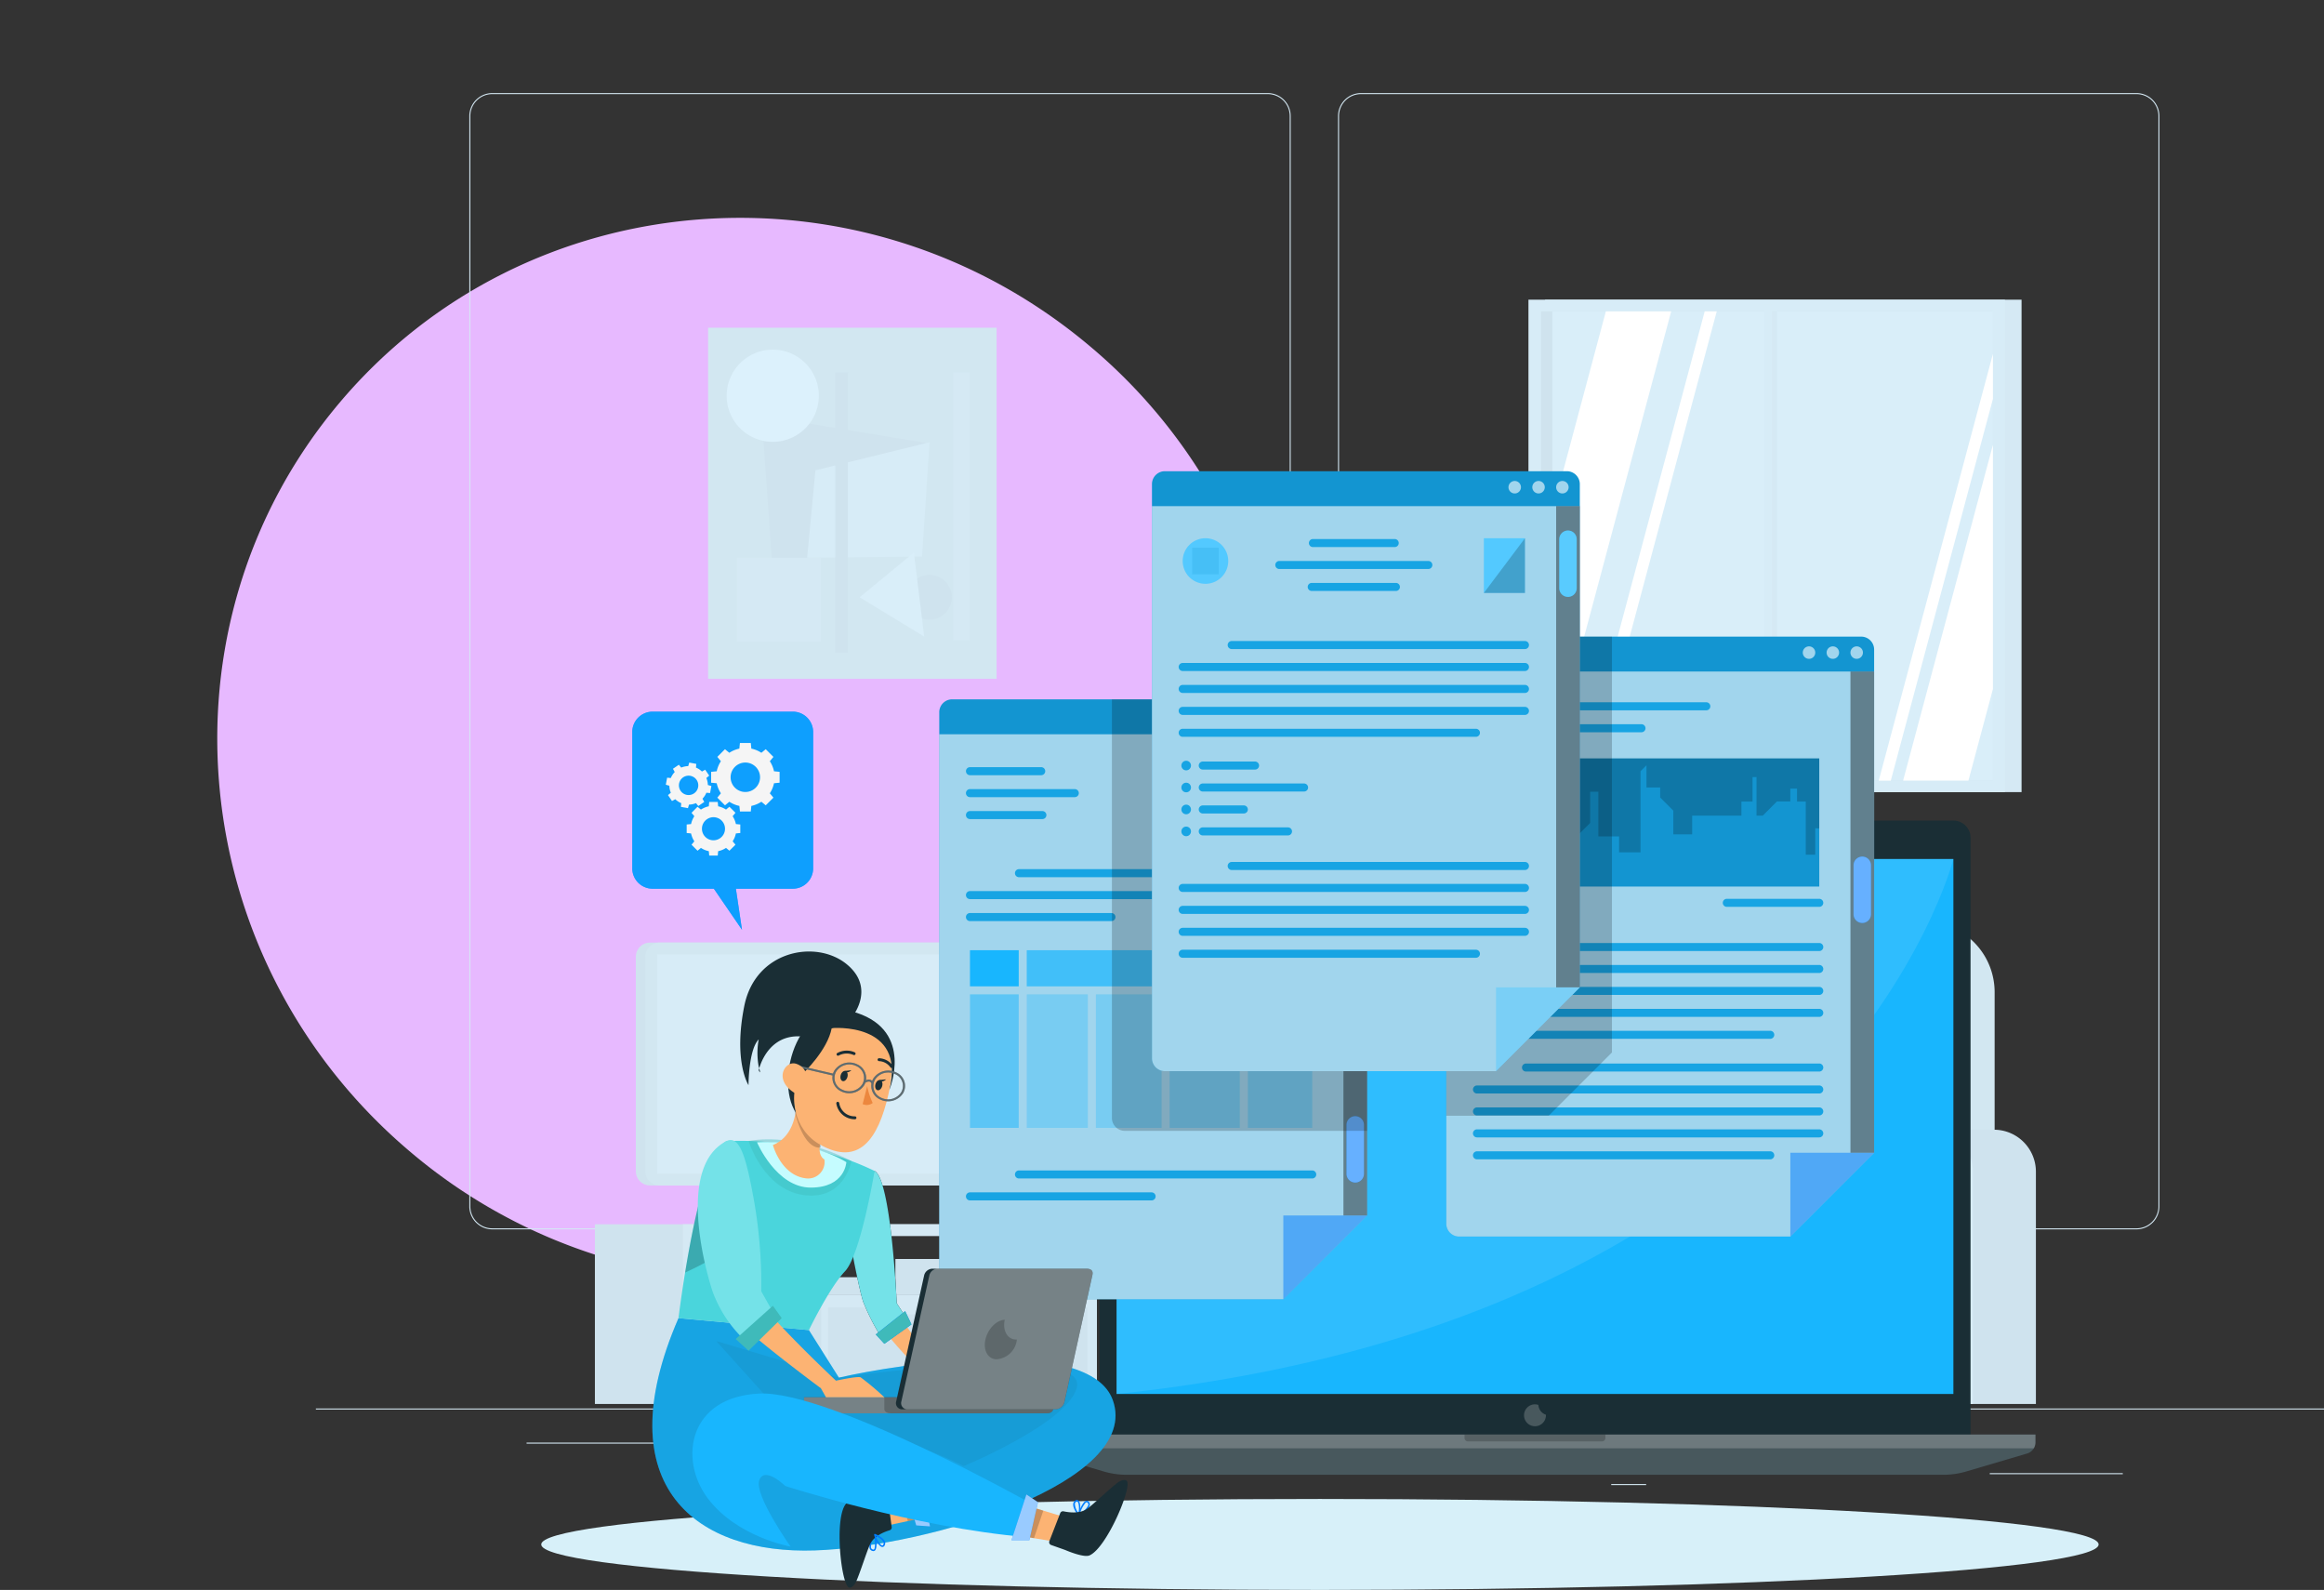 <svg xmlns="http://www.w3.org/2000/svg" xmlns:xlink="http://www.w3.org/1999/xlink" width="421.201" height="288.09" viewBox="0 0 421.201 288.09"><rect x="0" y="0" width="421.201" height="288.09" fill="#333333" stroke="none"/><defs><clipPath id="a"><rect width="363.95" height="271.222" fill="none"/></clipPath><clipPath id="c"><rect width="26.165" height="20.283" fill="none"/></clipPath><clipPath id="d"><rect width="3.024" height="3.024" fill="none"/></clipPath><clipPath id="e"><rect width="2.278" height="2.278" fill="none"/></clipPath><clipPath id="f"><rect width="3.969" height="3.969" fill="none"/></clipPath><clipPath id="g"><rect width="181.414" height="7.294" fill="none"/></clipPath><clipPath id="h"><rect width="181.414" height="2.497" fill="none"/></clipPath><clipPath id="i"><rect width="25.527" height="1.245" fill="none"/></clipPath><clipPath id="j"><rect width="151.665" height="96.935" fill="none"/></clipPath><clipPath id="k"><rect width="77.543" height="102.379" fill="none"/></clipPath><clipPath id="l"><rect width="2.262" height="2.262" fill="none"/></clipPath><clipPath id="o"><rect width="15.184" height="15.184" fill="none"/></clipPath><clipPath id="p"><rect width="4.29" height="87.195" fill="none"/></clipPath><clipPath id="q"><rect width="62.222" height="19.491" fill="none"/></clipPath><clipPath id="r"><rect width="30.026" height="86.809" fill="none"/></clipPath><clipPath id="s"><rect width="3.158" height="12.066" fill="none"/></clipPath><clipPath id="z"><rect width="24.439" height="6.547" fill="none"/></clipPath><clipPath id="aa"><rect width="11.074" height="24.187" fill="none"/></clipPath><clipPath id="ab"><rect width="12.719" height="24.187" fill="none"/></clipPath><clipPath id="ac"><rect width="25.847" height="6.547" fill="none"/></clipPath><clipPath id="ad"><rect width="11.672" height="24.187" fill="none"/></clipPath><clipPath id="ae"><rect width="8.837" height="24.187" fill="none"/></clipPath><clipPath id="af"><rect width="11.909" height="24.187" fill="none"/></clipPath><clipPath id="ag"><rect width="3.158" height="12.065" fill="none"/></clipPath><clipPath id="ah"><rect width="46.251" height="78.191" fill="none"/></clipPath><clipPath id="an"><rect width="7.446" height="9.915" fill="none"/></clipPath><clipPath id="ao"><rect width="4.823" height="4.824" fill="none"/></clipPath><clipPath id="ar"><rect width="32.789" height="39.522" fill="none"/></clipPath><clipPath id="as"><rect width="6.475" height="5.903" fill="none"/></clipPath><clipPath id="at"><rect width="83.949" height="42.121" fill="none"/></clipPath><clipPath id="au"><rect width="10.809" height="8.286" fill="none"/></clipPath><clipPath id="av"><rect width="4.508" height="8.597" fill="none"/></clipPath><clipPath id="aw"><rect width="65.425" height="22.649" fill="none"/></clipPath><clipPath id="ax"><rect width="45.13" height="2.912" fill="none"/></clipPath><clipPath id="ay"><rect width="30.572" height="2.912" fill="none"/></clipPath><clipPath id="az"><rect width="34.699" height="25.476" fill="none"/></clipPath><clipPath id="ba"><rect width="5.812" height="7.155" fill="none"/></clipPath><clipPath id="bb"><rect width="10.793" height="7.934" fill="none"/></clipPath><clipPath id="bc"><rect width="4.798" height="8.288" fill="none"/></clipPath><clipPath id="bd"><rect width="11.967" height="21.874" fill="none"/></clipPath><clipPath id="be"><rect width="18.65" height="10.203" fill="none"/></clipPath><clipPath id="bf"><rect width="6.674" height="9.332" fill="none"/></clipPath><clipPath id="bg"><rect width="19.495" height="7.014" fill="none"/></clipPath><clipPath id="bh"><rect width="8.306" height="8.12" fill="none"/></clipPath></defs><g transform="translate(7109.5 -13359.132)"><path d="M1468.581,4062.882c0-52.743,43.611-95.5,97.408-95.5a98.272,98.272,0,0,1,57.255,18.231V4140.15a98.272,98.272,0,0,1-57.255,18.231C1512.192,4158.381,1468.581,4115.626,1468.581,4062.882Z" transform="translate(-5561.542 9375.954) rotate(40)" fill="#e7b9ff"/><g transform="translate(-7052.249 13376)"><g clip-path="url(#a)"><rect width="363.95" height="0.182" transform="translate(0 238.348)" fill="#d5e9f4"/><rect width="24.109" height="0.182" transform="translate(303.373 250.064)" fill="#d5e9f4"/><rect width="6.328" height="0.182" transform="translate(234.767 252.039)" fill="#d5e9f4"/><rect width="13.97" height="0.182" transform="translate(288.675 243.305)" fill="#d5e9f4"/><rect width="31.44" height="0.182" transform="translate(38.185 244.528)" fill="#d5e9f4"/><rect width="4.61" height="0.182" transform="translate(76.106 244.528)" fill="#d5e9f4"/><rect width="68.187" height="0.181" transform="translate(95.698 247.602)" fill="#d5e9f4"/><g clip-path="url(#a)"><path d="M182.919,205.884H42.362a4.159,4.159,0,0,1-4.155-4.155V4.155A4.16,4.16,0,0,1,42.362,0H182.919a4.16,4.16,0,0,1,4.154,4.155V201.729a4.159,4.159,0,0,1-4.154,4.155M42.362.182a3.977,3.977,0,0,0-3.973,3.973V201.729a3.977,3.977,0,0,0,3.973,3.973H182.919a3.977,3.977,0,0,0,3.972-3.973V4.155A3.977,3.977,0,0,0,182.919.182Z" transform="translate(-10.396)" fill="#d5e9f4"/><path d="M399.216,205.884H258.659a4.159,4.159,0,0,1-4.154-4.155V4.155A4.159,4.159,0,0,1,258.659,0H399.216a4.16,4.16,0,0,1,4.155,4.155V201.729a4.159,4.159,0,0,1-4.155,4.155M258.659.182a3.977,3.977,0,0,0-3.972,3.973V201.729a3.977,3.977,0,0,0,3.972,3.973H399.216a3.977,3.977,0,0,0,3.973-3.973V4.155A3.977,3.977,0,0,0,399.216.182Z" transform="translate(-69.251)" fill="#d5e9f4"/><path d="M117.3,263.434V273.77l-4.366,3.174h20.383l-6.512-2.413V264.156Z" transform="translate(-30.73 -71.681)" fill="#cfe3ee"/><path d="M69.473,314.145h90.985V281.586H69.473Zm89.345-19.808H87.6V283.7h71.215Z" transform="translate(-18.904 -76.62)" fill="#cfe3ee"/><path d="M91.371,314.145h75.045V281.586H91.371Zm73.406-19.808H93.561V283.7h71.215Z" transform="translate(-24.862 -76.62)" fill="#d5e9f4"/><rect width="14.678" height="10.64" transform="translate(125.238 207.077)" fill="#cfe3ee"/><rect width="18.159" height="5.319" transform="translate(68.7 212.397)" fill="#cfe3ee"/><rect width="13.671" height="3.16" transform="translate(88.198 214.557)" fill="#cfe3ee"/><rect width="13.024" height="6.464" transform="translate(105.029 211.254)" fill="#cfe3ee"/><path d="M107.288,302.287l-.39,1.272h-5.227l-.39-1.272h-6.9v14.126h22.9V302.287Z" transform="translate(-25.681 -82.252)" fill="#cfe3ee"/><path d="M143.524,302.287l-.39,1.272h-5.227l-.39-1.272h-10v14.126h22.9V302.287Z" transform="translate(-34.698 -82.252)" fill="#cfe3ee"/><path d="M173.568,302.287l-.39,1.272h-5.227l-.39-1.272h-6.9v14.126h22.9V302.287Z" transform="translate(-43.716 -82.252)" fill="#cfe3ee"/><path d="M149.925,255.469H82.237a2.57,2.57,0,0,1-2.569-2.569V214.034a2.57,2.57,0,0,1,2.569-2.57h67.687a2.57,2.57,0,0,1,2.57,2.57V252.9a2.57,2.57,0,0,1-2.57,2.569" transform="translate(-21.678 -57.539)" fill="#cfe3ee"/><path d="M152.277,255.469H84.589A2.57,2.57,0,0,1,82.02,252.9V214.034a2.57,2.57,0,0,1,2.569-2.57h67.687a2.57,2.57,0,0,1,2.57,2.57V252.9a2.57,2.57,0,0,1-2.57,2.569" transform="translate(-22.318 -57.539)" fill="#d2e7f1"/><rect width="68.548" height="39.726" transform="translate(61.842 156.064)" fill="#d7ecf7"/><path d="M306.087,206.225H371.26a12.8,12.8,0,0,1,12.8,12.8v50.892H293.287V219.025a12.8,12.8,0,0,1,12.8-12.8" transform="translate(-79.804 -56.114)" fill="#d2e7f1"/><path d="M263.972,258.046h11.663a7.606,7.606,0,0,1,7.606,7.607V307.74H256.366V265.653a7.606,7.606,0,0,1,7.606-7.607" transform="translate(-69.757 -70.214)" fill="#cfe3ee"/><path d="M263.972,258.046h.247a7.606,7.606,0,0,1,7.606,7.607V307.74H256.366V265.653a7.606,7.606,0,0,1,7.606-7.607" transform="translate(-69.757 -70.214)" fill="#d5e9f4"/><rect width="89.442" height="19.334" transform="translate(205.322 218.191)" fill="#d2e7f1"/><path d="M279.01,275.465h86.258A7.733,7.733,0,0,1,373,283.2v4.817a7.732,7.732,0,0,1-7.732,7.732H279.01a7.733,7.733,0,0,1-7.733-7.732V283.2a7.733,7.733,0,0,1,7.733-7.733" transform="translate(-73.815 -74.954)" fill="#d9eef9"/><g transform="translate(272.88 200.511)" style="isolation:isolate"><g clip-path="url(#c)"><path d="M382.62,275.465h10.7a7.733,7.733,0,0,1,7.733,7.733v4.817a7.733,7.733,0,0,1-7.733,7.732h-10.7a7.733,7.733,0,0,1-7.733-7.732V283.2a7.733,7.733,0,0,1,7.733-7.733" transform="translate(-374.887 -275.465)" fill="#cfe3ee"/></g></g><path d="M398.951,258.046h11.663a7.606,7.606,0,0,1,7.606,7.607V307.74H391.344V265.653a7.606,7.606,0,0,1,7.607-7.607" transform="translate(-106.485 -70.214)" fill="#cfe3ee"/><path d="M398.951,258.046h.246a7.606,7.606,0,0,1,7.607,7.607V307.74H391.344V265.653a7.606,7.606,0,0,1,7.607-7.607" transform="translate(-106.485 -70.214)" fill="#d7ecf7"/><rect width="86.354" height="89.227" transform="translate(222.782 37.433)" fill="#d5e9f4"/><rect width="86.354" height="89.227" transform="translate(219.766 37.433)" fill="#d7ecf7"/><rect width="81.887" height="85.039" transform="translate(222.054 39.548)" fill="#cfe3ee"/><rect width="79.843" height="85.038" transform="translate(224.101 39.547)" fill="#d9eef9"/><rect width="1.621" height="85.039" transform="translate(263.196 39.548)" fill="#d5e9f4"/><path d="M339.478,54.33l-22.757,85.038h-2.184L337.295,54.33Z" transform="translate(-85.586 -14.783)" fill="#fff"/><rect width="1.39" height="87.98" transform="translate(262.501 38.236)" fill="#d7ecf7"/><path d="M329.406,54.33l-21.532,80.476V90.572l9.695-36.241Z" transform="translate(-83.773 -14.783)" fill="#fff"/><path d="M409.827,64.931v8.163l-18.51,69.158h-2.184Z" transform="translate(-105.883 -17.668)" fill="#fff"/><path d="M411.478,87.575v44.235l-4.44,16.6H395.2Z" transform="translate(-107.534 -23.829)" fill="#fff"/><rect width="52.284" height="63.619" transform="translate(71.088 42.517)" fill="#d2e7f1"/><path d="M113.255,112.235l27.476-27-29.725-4.905Z" transform="translate(-30.205 -21.857)" fill="#cfe3ee"/><path d="M143.145,107.627l1.36-20.708L123.819,92l-1.5,15.844Z" transform="translate(-33.282 -23.651)" fill="#d7ecf7"/><path d="M102.28,72.216a8.352,8.352,0,1,1,8.351,8.351,8.351,8.351,0,0,1-8.351-8.351" transform="translate(-27.83 -17.378)" fill="#dcf1fc"/><path d="M147.22,124a4.05,4.05,0,1,1,4.05,4.05,4.05,4.05,0,0,1-4.05-4.05" transform="translate(-40.059 -32.638)" fill="#cfe3ee"/><path d="M147.091,129.6l-11.7-7.118,9.832-8.1Z" transform="translate(-36.841 -31.124)" fill="#d9eef9"/><rect width="2.299" height="50.8" transform="translate(94.137 50.61)" fill="#cfe3ee"/><rect width="2.974" height="48.553" transform="translate(115.489 50.609)" fill="#d5e9f4"/><rect width="15.197" height="15.197" transform="translate(76.336 84.195)" fill="#d5e9f4"/><path d="M338.374,358.205c0,4.552-63.187,8.242-141.132,8.242s-141.132-3.69-141.132-8.242,63.187-8.242,141.132-8.242,141.132,3.69,141.132,8.242" transform="translate(-15.268 -95.225)" fill="#d7f0f9"/><path d="M352.974,293.877H195.091V184.2a3.106,3.106,0,0,1,3.107-3.107H349.867a3.106,3.106,0,0,1,3.107,3.107Z" transform="translate(-53.084 -49.275)" fill="#1a2e35"/><rect width="151.665" height="96.936" transform="translate(145.115 138.778)" fill="#18b6fe"/><g transform="translate(218.055 134.057)" opacity="0.2" style="isolation:isolate"><g clip-path="url(#d)"><path d="M302.591,185.682a1.512,1.512,0,1,1-1.512-1.512,1.512,1.512,0,0,1,1.512,1.512" transform="translate(-299.567 -184.17)" fill="#fff"/></g></g><g transform="translate(221.564 134.431)" opacity="0.2" style="isolation:isolate"><g clip-path="url(#e)"><path d="M306.666,185.821a1.139,1.139,0,1,1-1.139-1.138,1.139,1.139,0,0,1,1.139,1.138" transform="translate(-304.388 -184.683)" fill="#fff"/></g></g><g transform="translate(218.963 237.591)" opacity="0.2" style="isolation:isolate"><g clip-path="url(#f)"><path d="M303.419,326.515a1.963,1.963,0,0,0-.619-.108,1.985,1.985,0,1,0,1.985,1.985c0-.037-.009-.072-.011-.108a1.973,1.973,0,0,1-1.355-1.768" transform="translate(-300.815 -326.407)" fill="#fff"/></g></g><path d="M360.341,333.925v1.427a2.112,2.112,0,0,1-1.5,2.009l-11,3.246a14.673,14.673,0,0,1-4.207.611h-148a14.66,14.66,0,0,1-4.2-.611l-11-3.246a2.108,2.108,0,0,1-1.507-2.009v-1.427Z" transform="translate(-48.686 -90.861)" fill="#1a2e35"/><g transform="translate(130.241 243.064)" opacity="0.2" style="isolation:isolate"><g clip-path="url(#g)"><path d="M360.341,333.925v1.427a2.112,2.112,0,0,1-1.5,2.009l-11,3.246a14.673,14.673,0,0,1-4.207.611h-148a14.66,14.66,0,0,1-4.2-.611l-11-3.246a2.108,2.108,0,0,1-1.507-2.009v-1.427Z" transform="translate(-178.927 -333.925)" fill="#fff"/></g></g><g transform="translate(130.241 243.064)" opacity="0.2" style="isolation:isolate"><g clip-path="url(#h)"><path d="M360.34,333.925v1.427a2.075,2.075,0,0,1-.3,1.07H179.224a2.075,2.075,0,0,1-.3-1.07v-1.427Z" transform="translate(-178.927 -333.925)" fill="#fff"/></g></g><g transform="translate(208.184 243.064)" opacity="0.2" style="isolation:isolate"><g clip-path="url(#i)"><path d="M311.534,333.925v.626a.618.618,0,0,1-.619.619H286.632a.62.62,0,0,1-.625-.619v-.626Z" transform="translate(-286.007 -333.925)"/></g></g><g transform="translate(145.115 138.779)" opacity="0.1" style="isolation:isolate"><g clip-path="url(#j)"><path d="M351.027,190.657s-20.972,83.253-151.665,96.936V190.657Z" transform="translate(-199.362 -190.657)" fill="#fff"/></g></g><path d="M359,137.644v91.177L343.813,244H283.791a2.341,2.341,0,0,1-2.337-2.344V137.644a2.341,2.341,0,0,1,2.337-2.344h72.863A2.347,2.347,0,0,1,359,137.644" transform="translate(-76.584 -36.815)" fill="#1395d1"/><g transform="translate(204.87 104.808)" opacity="0.6" style="isolation:isolate"><g clip-path="url(#k)"><path d="M359,143.987v87.2l-15.184,15.184H283.791a2.341,2.341,0,0,1-2.337-2.344V143.987Z" transform="translate(-281.454 -143.987)" fill="#fff"/></g></g><g transform="translate(278.124 100.25)" opacity="0.6" style="isolation:isolate"><g clip-path="url(#l)"><path d="M384.353,138.856a1.131,1.131,0,1,1-1.131-1.131,1.131,1.131,0,0,1,1.131,1.131" transform="translate(-382.091 -137.725)" fill="#fff"/></g></g><g transform="translate(273.804 100.25)" opacity="0.6" style="isolation:isolate"><g clip-path="url(#l)"><path d="M378.418,138.856a1.131,1.131,0,1,1-1.131-1.131,1.131,1.131,0,0,1,1.131,1.131" transform="translate(-376.157 -137.725)" fill="#fff"/></g></g><g transform="translate(269.485 100.25)" opacity="0.6" style="isolation:isolate"><g clip-path="url(#l)"><path d="M372.485,138.856a1.131,1.131,0,1,1-1.131-1.131,1.131,1.131,0,0,1,1.131,1.131" transform="translate(-370.223 -137.725)" fill="#fff"/></g></g><path d="M330.394,153.1H288.83a.728.728,0,1,1,0-1.456h41.565a.728.728,0,0,1,0,1.456" transform="translate(-78.393 -41.262)" fill="#17a4e3"/><path d="M318.645,158.561H288.83a.728.728,0,1,1,0-1.456h29.815a.728.728,0,0,1,0,1.456" transform="translate(-78.393 -42.748)" fill="#17a4e3"/><path d="M354.185,243.024h-53.15a.728.728,0,0,1,0-1.456h53.15a.728.728,0,1,1,0,1.456" transform="translate(-81.714 -65.731)" fill="#17a4e3"/><path d="M341.981,264.876H288.83a.728.728,0,1,1,0-1.456h53.151a.728.728,0,0,1,0,1.456" transform="translate(-78.393 -71.677)" fill="#17a4e3"/><path d="M350.864,248.487H288.83a.728.728,0,0,1,0-1.456h62.034a.728.728,0,1,1,0,1.456" transform="translate(-78.393 -67.217)" fill="#17a4e3"/><path d="M350.864,253.95H288.83a.728.728,0,0,1,0-1.456h62.034a.728.728,0,1,1,0,1.456" transform="translate(-78.393 -68.704)" fill="#17a4e3"/><path d="M350.864,259.413H288.83a.728.728,0,1,1,0-1.456h62.034a.728.728,0,1,1,0,1.456" transform="translate(-78.393 -70.19)" fill="#17a4e3"/><g transform="translate(267.229 192.003)" opacity="0.5"><g clip-path="url(#o)"><path d="M382.308,263.777l-15.184,15.184V263.777Z" transform="translate(-367.124 -263.777)" fill="#007cff"/></g></g><g transform="translate(278.124 104.808)" opacity="0.4" style="isolation:isolate"><g clip-path="url(#p)"><rect width="4.29" height="87.195" transform="translate(0 0)"/></g></g><path d="M384.447,202.068h0a1.58,1.58,0,0,1-1.58-1.58v-8.907a1.58,1.58,0,0,1,3.159,0v8.907a1.579,1.579,0,0,1-1.579,1.58" transform="translate(-104.178 -51.7)" fill="#007cff"/><path d="M354.185,213.024h-53.15a.728.728,0,0,1,0-1.456h53.15a.728.728,0,1,1,0,1.456" transform="translate(-81.714 -57.568)" fill="#17a4e3"/><path d="M341.981,234.876H288.83a.728.728,0,1,1,0-1.456h53.151a.728.728,0,0,1,0,1.456" transform="translate(-78.393 -63.514)" fill="#17a4e3"/><path d="M350.864,218.487H288.83a.728.728,0,1,1,0-1.456h62.034a.728.728,0,1,1,0,1.456" transform="translate(-78.393 -59.054)" fill="#17a4e3"/><path d="M350.864,223.95H288.83a.728.728,0,0,1,0-1.456h62.034a.728.728,0,1,1,0,1.456" transform="translate(-78.393 -60.541)" fill="#17a4e3"/><path d="M350.864,229.413H288.83a.728.728,0,1,1,0-1.456h62.034a.728.728,0,1,1,0,1.456" transform="translate(-78.393 -62.027)" fill="#17a4e3"/><rect width="62.223" height="23.216" transform="translate(210.249 120.555)" fill="#1395d1"/><g transform="translate(210.249 120.555)" opacity="0.2" style="isolation:isolate"><g clip-path="url(#q)"><path d="M288.844,185.111h1.692V180.89h1.949v-8.332h2.723v5.127h3.744v6.823h4.463v-4.754H307.1l2.443-2.442v-5.659h1.486v8.1h3.757v2.882h3.888V167.932l1.075-1.075v4.033h2.484V172.7l2.383,2.383v4.3h3.416v-3.4h8.926v-2.543h2.016v-4.434h.72v6.977h1.139l2.567-2.568h2.42v-2.321h1.217v2.347h1.584v9.627h1.717v-4.8l.725.044V165.62H288.844Z" transform="translate(-288.844 -165.62)"/></g></g><path d="M367.79,202.024H351.035a.728.728,0,0,1,0-1.456H367.79a.728.728,0,1,1,0,1.456" transform="translate(-95.319 -54.575)" fill="#17a4e3"/><g transform="translate(204.87 98.485)" opacity="0.2" style="isolation:isolate"><g clip-path="url(#r)"><path d="M311.48,135.3v75.352l-11.457,11.457H281.454V137.644a2.341,2.341,0,0,1,2.337-2.344Z" transform="translate(-281.454 -135.3)"/></g></g><g transform="translate(278.689 138.302)" opacity="0.4" style="isolation:isolate"><g clip-path="url(#s)"><path d="M384.447,202.068h0a1.58,1.58,0,0,1-1.58-1.58v-8.907a1.58,1.58,0,0,1,3.159,0v8.907a1.579,1.579,0,0,1-1.579,1.58" transform="translate(-382.868 -190.002)" fill="#fff"/></g></g><path d="M232.757,153.254V244.43l-15.184,15.184H157.551a2.341,2.341,0,0,1-2.337-2.344V153.254a2.341,2.341,0,0,1,2.337-2.344h72.863a2.347,2.347,0,0,1,2.344,2.344" transform="translate(-42.234 -41.063)" fill="#1395d1"/><g transform="translate(112.978 116.176)" opacity="0.6" style="isolation:isolate"><g clip-path="url(#k)"><path d="M232.754,159.6v87.2L217.57,261.984H157.548a2.341,2.341,0,0,1-2.337-2.344V159.6Z" transform="translate(-155.211 -159.604)" fill="#fff"/></g></g><g transform="translate(186.232 111.618)" opacity="0.6" style="isolation:isolate"><g clip-path="url(#l)"><path d="M258.111,154.473a1.131,1.131,0,1,1-1.131-1.131,1.131,1.131,0,0,1,1.131,1.131" transform="translate(-255.848 -153.343)" fill="#fff"/></g></g><g transform="translate(181.912 111.618)" opacity="0.6" style="isolation:isolate"><g clip-path="url(#l)"><path d="M252.176,154.473a1.131,1.131,0,1,1-1.131-1.131,1.131,1.131,0,0,1,1.131,1.131" transform="translate(-249.914 -153.343)" fill="#fff"/></g></g><g transform="translate(177.593 111.618)" opacity="0.6" style="isolation:isolate"><g clip-path="url(#l)"><path d="M246.242,154.473a1.131,1.131,0,1,1-1.131-1.131,1.131,1.131,0,0,1,1.131,1.131" transform="translate(-243.98 -153.343)" fill="#fff"/></g></g><path d="M175.5,169.252h-12.91a.728.728,0,0,1,0-1.456H175.5a.728.728,0,0,1,0,1.456" transform="translate(-44.042 -45.657)" fill="#17a4e3"/><path d="M181.587,174.715h-19a.728.728,0,1,1,0-1.456h19a.728.728,0,1,1,0,1.456" transform="translate(-44.042 -47.144)" fill="#17a4e3"/><path d="M175.713,180.178H162.588a.728.728,0,0,1,0-1.456h13.125a.728.728,0,0,1,0,1.456" transform="translate(-44.042 -48.63)" fill="#17a4e3"/><path d="M227.942,269.641H174.791a.728.728,0,0,1,0-1.456h53.151a.728.728,0,0,1,0,1.456" transform="translate(-47.363 -72.973)" fill="#17a4e3"/><path d="M195.505,275.1H162.587a.728.728,0,1,1,0-1.456h32.919a.728.728,0,1,1,0,1.456" transform="translate(-44.042 -74.46)" fill="#17a4e3"/><g transform="translate(175.337 203.371)" opacity="0.5"><g clip-path="url(#o)"><path d="M256.065,279.394l-15.184,15.184V279.394Z" transform="translate(-240.881 -279.394)" fill="#007cff"/></g></g><g transform="translate(186.232 116.176)" opacity="0.4" style="isolation:isolate"><g clip-path="url(#p)"><rect width="4.29" height="87.195" transform="translate(0)"/></g></g><path d="M258.2,266.685h0a1.579,1.579,0,0,1-1.58-1.58V256.2a1.58,1.58,0,0,1,3.159,0v8.907a1.579,1.579,0,0,1-1.58,1.58" transform="translate(-69.828 -69.282)" fill="#007cff"/><path d="M244.073,169.252h-10a.728.728,0,1,1,0-1.456h10a.728.728,0,0,1,0,1.456" transform="translate(-63.494 -45.657)" fill="#007cff"/><path d="M245.878,174.715h-5.17a.728.728,0,1,1,0-1.456h5.17a.728.728,0,1,1,0,1.456" transform="translate(-65.299 -47.144)" fill="#007cff"/><path d="M227.942,194.641H174.791a.728.728,0,0,1,0-1.456h53.151a.728.728,0,1,1,0,1.456" transform="translate(-47.363 -52.566)" fill="#17a4e3"/><path d="M224.621,200.1H162.587a.728.728,0,1,1,0-1.456h62.035a.728.728,0,0,1,0,1.456" transform="translate(-44.042 -54.052)" fill="#17a4e3"/><path d="M188.226,205.567h-25.64a.728.728,0,1,1,0-1.456h25.64a.728.728,0,1,1,0,1.456" transform="translate(-44.042 -55.539)" fill="#17a4e3"/><g transform="translate(128.837 155.305)" opacity="0.7"><g clip-path="url(#z)"><rect width="24.439" height="6.547" transform="translate(0)" fill="#18b6fe"/></g></g><g transform="translate(128.837 163.308)" opacity="0.3"><g clip-path="url(#aa)"><rect width="11.074" height="24.187" fill="#18b6fe"/></g></g><g transform="translate(154.732 163.308)" opacity="0.3"><g clip-path="url(#ab)"><rect width="12.72" height="24.187" fill="#18b6fe"/></g></g><g transform="translate(154.732 155.305)" opacity="0.7"><g clip-path="url(#ac)"><rect width="25.848" height="6.547" fill="#18b6fe"/></g></g><g transform="translate(168.908 163.308)" opacity="0.3"><g clip-path="url(#ad)"><rect width="11.672" height="24.187" fill="#18b6fe"/></g></g><g transform="translate(118.545 163.308)" opacity="0.5"><g clip-path="url(#ae)"><rect width="8.836" height="24.187" transform="translate(0.001)" fill="#18b6fe"/></g></g><rect width="8.836" height="6.547" transform="translate(118.546 155.305)" fill="#18b6fe"/><g transform="translate(141.368 163.308)" opacity="0.3"><g clip-path="url(#af)"><rect width="11.909" height="24.187" transform="translate(0)" fill="#18b6fe"/></g></g><g transform="translate(186.797 185.338)" opacity="0.4" style="isolation:isolate"><g clip-path="url(#ag)"><path d="M258.2,266.685h0a1.579,1.579,0,0,1-1.58-1.58V256.2a1.58,1.58,0,0,1,3.159,0v8.907a1.579,1.579,0,0,1-1.58,1.58" transform="translate(-256.625 -254.62)" fill="#fff"/></g></g><g transform="translate(144.273 109.847)" opacity="0.2" style="isolation:isolate"><g clip-path="url(#ah)"><path d="M244.455,153.254V229.1H200.541a2.341,2.341,0,0,1-2.337-2.344V150.91h43.907a2.347,2.347,0,0,1,2.344,2.344" transform="translate(-198.204 -150.91)"/></g></g><path d="M285.719,96.47v91.177l-15.184,15.184H210.513a2.341,2.341,0,0,1-2.337-2.344V96.47a2.341,2.341,0,0,1,2.337-2.344h72.863a2.347,2.347,0,0,1,2.344,2.344" transform="translate(-56.645 -25.612)" fill="#1395d1"/><g transform="translate(151.531 74.84)" opacity="0.6" style="isolation:isolate"><g clip-path="url(#k)"><path d="M285.719,102.816v87.2L270.535,205.2H210.513a2.341,2.341,0,0,1-2.337-2.344V102.816Z" transform="translate(-208.176 -102.816)" fill="#fff"/></g></g><g transform="translate(224.785 70.282)" opacity="0.6" style="isolation:isolate"><g clip-path="url(#l)"><path d="M311.074,97.685a1.131,1.131,0,1,1-1.131-1.131,1.131,1.131,0,0,1,1.131,1.131" transform="translate(-308.813 -96.554)" fill="#fff"/></g></g><g transform="translate(220.465 70.282)" opacity="0.6" style="isolation:isolate"><g clip-path="url(#l)"><path d="M305.14,97.685a1.131,1.131,0,1,1-1.131-1.131,1.131,1.131,0,0,1,1.131,1.131" transform="translate(-302.879 -96.554)" fill="#fff"/></g></g><g transform="translate(216.146 70.282)" opacity="0.6" style="isolation:isolate"><g clip-path="url(#l)"><path d="M299.207,97.685a1.131,1.131,0,1,1-1.131-1.131,1.131,1.131,0,0,1,1.131,1.131" transform="translate(-296.945 -96.554)" fill="#fff"/></g></g><path d="M262.806,112.464H247.979a.728.728,0,1,1,0-1.456h14.827a.728.728,0,0,1,0,1.456" transform="translate(-67.277 -30.205)" fill="#17a4e3"/><path d="M266.619,117.927H239.613a.728.728,0,1,1,0-1.456h27.007a.728.728,0,0,1,0,1.456" transform="translate(-65.001 -31.692)" fill="#17a4e3"/><path d="M262.941,123.39H247.683a.728.728,0,1,1,0-1.456h15.258a.728.728,0,0,1,0,1.456" transform="translate(-67.197 -33.178)" fill="#17a4e3"/><path d="M280.907,137.853H227.756a.728.728,0,0,1,0-1.456h53.151a.728.728,0,0,1,0,1.456" transform="translate(-61.774 -37.114)" fill="#17a4e3"/><path d="M268.7,159.7H215.552a.728.728,0,0,1,0-1.456H268.7a.728.728,0,0,1,0,1.456" transform="translate(-58.454 -43.06)" fill="#17a4e3"/><path d="M277.586,143.316H215.552a.728.728,0,0,1,0-1.456h62.035a.728.728,0,0,1,0,1.456" transform="translate(-58.454 -38.6)" fill="#17a4e3"/><path d="M277.586,148.779H215.552a.728.728,0,0,1,0-1.456h62.035a.728.728,0,0,1,0,1.456" transform="translate(-58.454 -40.087)" fill="#17a4e3"/><path d="M277.586,154.242H215.552a.728.728,0,0,1,0-1.456h62.035a.728.728,0,0,1,0,1.456" transform="translate(-58.454 -41.573)" fill="#17a4e3"/><path d="M280.907,192.852H227.756a.728.728,0,0,1,0-1.456h53.151a.728.728,0,1,1,0,1.456" transform="translate(-61.774 -52.079)" fill="#17a4e3"/><path d="M268.7,214.7H215.552a.728.728,0,0,1,0-1.456H268.7a.728.728,0,0,1,0,1.456" transform="translate(-58.454 -58.025)" fill="#17a4e3"/><path d="M277.586,198.316H215.552a.728.728,0,0,1,0-1.456h62.035a.728.728,0,0,1,0,1.456" transform="translate(-58.454 -53.566)" fill="#17a4e3"/><path d="M277.586,203.779H215.552a.728.728,0,0,1,0-1.456h62.035a.728.728,0,0,1,0,1.456" transform="translate(-58.454 -55.052)" fill="#17a4e3"/><path d="M277.586,209.242H215.552a.728.728,0,0,1,0-1.456h62.035a.728.728,0,0,1,0,1.456" transform="translate(-58.454 -56.539)" fill="#17a4e3"/><rect width="7.447" height="9.915" transform="translate(211.686 80.659)" fill="#53c9ff"/><path d="M224.08,114.938a4.128,4.128,0,1,1-4.128-4.128,4.128,4.128,0,0,1,4.128,4.128" transform="translate(-58.726 -30.151)" fill="#53c9ff"/><path d="M215.5,167.072a.87.87,0,1,0,.87-.87.87.87,0,0,0-.87.87" transform="translate(-58.637 -45.224)" fill="#17a4e3"/><path d="M215.5,172.535a.87.87,0,1,0,.87-.87.87.87,0,0,0-.87.87" transform="translate(-58.637 -46.71)" fill="#17a4e3"/><path d="M215.5,178a.87.87,0,1,0,.87-.87.87.87,0,0,0-.87.87" transform="translate(-58.637 -48.197)" fill="#17a4e3"/><path d="M215.5,183.461a.87.87,0,1,0,.87-.87.87.87,0,0,0-.87.87" transform="translate(-58.637 -49.683)" fill="#17a4e3"/><path d="M230.028,167.853h-9.477a.728.728,0,1,1,0-1.456h9.477a.728.728,0,1,1,0,1.456" transform="translate(-59.814 -45.277)" fill="#17a4e3"/><path d="M238.912,173.316H220.552a.728.728,0,1,1,0-1.456h18.361a.728.728,0,1,1,0,1.456" transform="translate(-59.814 -46.763)" fill="#17a4e3"/><path d="M227.994,178.779h-7.442a.728.728,0,1,1,0-1.456h7.442a.728.728,0,1,1,0,1.456" transform="translate(-59.814 -48.25)" fill="#17a4e3"/><path d="M236,184.242H220.552a.728.728,0,1,1,0-1.456H236a.728.728,0,1,1,0,1.456" transform="translate(-59.814 -49.736)" fill="#17a4e3"/><g transform="translate(213.89 162.035)" opacity="0.5"><g clip-path="url(#o)"><path d="M309.03,222.606,293.846,237.79V222.606Z" transform="translate(-293.846 -222.606)" fill="#53c9ff"/></g></g><g transform="translate(211.686 80.659)" opacity="0.2" style="isolation:isolate"><g clip-path="url(#an)"><path d="M298.264,110.81l-7.447,9.915h7.447Z" transform="translate(-290.818 -110.81)"/></g></g><g transform="translate(158.815 82.374)" opacity="0.2" style="isolation:isolate"><g clip-path="url(#ao)"><rect width="4.823" height="4.823" transform="translate(0 0.001)" fill="#1395d1"/></g></g><g transform="translate(224.785 74.84)" opacity="0.4" style="isolation:isolate"><g clip-path="url(#p)"><rect width="4.29" height="87.195"/></g></g><path d="M311.169,120.9h0a1.579,1.579,0,0,1-1.58-1.58v-8.907a1.58,1.58,0,0,1,3.159,0v8.907a1.58,1.58,0,0,1-1.58,1.58" transform="translate(-84.239 -29.613)" fill="#18b6fe"/><g transform="translate(225.35 79.218)" opacity="0.4" style="isolation:isolate"><g clip-path="url(#s)"><path d="M311.169,120.9h0a1.579,1.579,0,0,1-1.58-1.58v-8.907a1.58,1.58,0,0,1,3.159,0v8.907a1.58,1.58,0,0,1-1.58,1.58" transform="translate(-309.59 -108.831)" fill="#bceaff"/></g></g><path d="M82.453,153.98h25.415a3.687,3.687,0,0,1,3.687,3.687v24.706a3.687,3.687,0,0,1-3.687,3.687H97.551l1.109,7.443-5.1-7.443h-11.1a3.687,3.687,0,0,1-3.687-3.687V157.667a3.687,3.687,0,0,1,3.687-3.687" transform="translate(-21.432 -41.898)" fill="#007cff"/><g transform="translate(57.334 112.082)" opacity="0.6" style="isolation:isolate"><g clip-path="url(#ar)"><path d="M82.453,153.98h25.415a3.687,3.687,0,0,1,3.687,3.687v24.706a3.687,3.687,0,0,1-3.687,3.687H97.551l1.109,7.443-5.1-7.443h-11.1a3.687,3.687,0,0,1-3.687-3.687V157.667a3.687,3.687,0,0,1,3.687-3.687" transform="translate(-78.766 -153.98)" fill="#18b6fe"/></g></g><path d="M98.411,167.007v1.97l1.015.1a5.256,5.256,0,0,0,.756,1.82l-.651.788,1.393,1.393.788-.651a5.256,5.256,0,0,0,1.82.756l.1,1.015H105.6l.1-1.015a5.266,5.266,0,0,0,1.82-.756l.787.651,1.394-1.393-.652-.788a5.271,5.271,0,0,0,.757-1.82l1.015-.1v-1.97l-1.015-.1a5.275,5.275,0,0,0-.757-1.82l.652-.787-1.394-1.394-.787.652a5.267,5.267,0,0,0-1.82-.757l-.1-1.015h-1.971l-.1,1.015a5.257,5.257,0,0,0-1.82.757l-.788-.652L99.531,164.3l.651.787a5.259,5.259,0,0,0-.756,1.82Zm6.2-1.682a2.668,2.668,0,1,1-2.668,2.668,2.668,2.668,0,0,1,2.668-2.668" transform="translate(-26.778 -44.023)" fill="#f5f5f5"/><path d="M98.026,185.374a4.134,4.134,0,0,0,1.427-.593l.617.511,1.093-1.092-.511-.617a4.136,4.136,0,0,0,.593-1.426l.795-.075v-1.545l-.795-.074a4.133,4.133,0,0,0-.593-1.427l.511-.617-1.093-1.092-.617.51a4.133,4.133,0,0,0-1.427-.593l-.074-.795H96.407l-.075.795a4.136,4.136,0,0,0-1.426.593l-.617-.51L93.2,178.42l.511.617a4.119,4.119,0,0,0-.593,1.427l-.795.074v1.545l.795.075a4.122,4.122,0,0,0,.593,1.426l-.511.617,1.092,1.092.617-.511a4.137,4.137,0,0,0,1.426.593l.075.795h1.545Zm-2.937-4.065a2.091,2.091,0,1,1,2.091,2.091,2.091,2.091,0,0,1-2.091-2.091" transform="translate(-25.12 -48.012)" fill="#f5f5f5"/><path d="M92.595,174l.429.518,1.071-.731-.325-.589a3.483,3.483,0,0,0,.712-1.085l.667.063.241-1.275-.645-.186a3.456,3.456,0,0,0-.267-1.269l.518-.43-.731-1.071-.589.325a3.476,3.476,0,0,0-1.085-.712l.062-.668-1.275-.24-.186.644a3.464,3.464,0,0,0-1.27.268l-.429-.518-1.071.732.325.589a3.457,3.457,0,0,0-.711,1.085l-.668-.062-.24,1.275.644.186a3.46,3.46,0,0,0,.268,1.269l-.518.429.732,1.071.589-.325a3.458,3.458,0,0,0,1.085.712l-.062.668,1.275.241.186-.645A3.474,3.474,0,0,0,92.595,174m-3.061-3.545a1.756,1.756,0,1,1,1.4,2.051,1.756,1.756,0,0,1-1.4-2.051" transform="translate(-23.708 -45.344)" fill="#f5f5f5"/><path d="M139.58,278.164s1.794,16.122,2.375,18.043,8.788,12.182,8.788,12.182l-2.329,1.215s-8.761-8.982-10.124-11.645-3.466-16.565-3.466-16.565Z" transform="translate(-36.686 -75.689)" fill="#fcb373"/><path d="M137.2,268.312c3.024,1.6,4.012,23.964,4.012,23.964l1.525,2.357-4.642,3.306a42.151,42.151,0,0,1-2.9-5.759c-.922-2.5-3.113-14.781-3.113-14.781Z" transform="translate(-35.939 -73.008)" fill="#1a2e35"/><path d="M137.2,268.312c3.024,1.6,4.012,23.964,4.012,23.964l1.525,2.357-4.642,3.306a42.151,42.151,0,0,1-2.9-5.759c-.922-2.5-3.113-14.781-3.113-14.781Z" transform="translate(-35.939 -73.008)" fill="#74e2e8"/><path d="M139.4,307.436l5.327-4.223,1.148,2.4-4.914,3.507Z" transform="translate(-37.93 -82.504)" fill="#007cff"/><g transform="translate(101.468 220.708)" style="isolation:isolate"><g clip-path="url(#as)"><path d="M139.4,307.436l5.327-4.223,1.148,2.4-4.914,3.507Z" transform="translate(-139.398 -303.212)" fill="#3fbaba"/></g></g><path d="M112.148,307.118l5.44,8.615c10.792-2.513,45.39-7.791,49.638,4.078,5.28,14.752-32.879,26.511-54,27.231s-38.065-11.3-24.714-42.09Z" transform="translate(-22.795 -82.978)" fill="#17a4e3"/><g transform="translate(60.978 221.974)" opacity="0.2" style="isolation:isolate"><g clip-path="url(#at)"><path d="M112.148,307.118l5.44,8.615c10.792-2.513,45.39-7.791,49.638,4.078,5.28,14.752-32.879,26.511-54,27.231s-38.065-11.3-24.714-42.09Z" transform="translate(-83.773 -304.952)" fill="#17a4e3"/></g></g><path d="M189.946,353.031a.136.136,0,0,1-.155-.008.107.107,0,0,1-.037-.13c.069-.235.769-2.266,1.475-2.479a.442.442,0,0,1,.421.123.721.721,0,0,1,.251.682,1.884,1.884,0,0,1-.662.954,7.7,7.7,0,0,1-1.294.859m.181-.389a3.026,3.026,0,0,0,1.5-1.45.461.461,0,0,0-.179-.465.151.151,0,0,0-.166-.048.474.474,0,0,0-.162.095,5.853,5.853,0,0,0-1,1.869" transform="translate(-51.63 -95.344)" fill="#007cff"/><path d="M189.584,353.007a.115.115,0,0,1-.131-.039c-.066-.057-1.041-1.288-.88-2.118a.783.783,0,0,1,.336-.51.454.454,0,0,1,.563-.052c.51.36.448,2.007.2,2.631l-.017.063a.126.126,0,0,1-.068.025m-.554-2.413a.517.517,0,0,0-.169.3,2.849,2.849,0,0,0,.653,1.692c.16-.7.108-1.859-.191-2.066-.033-.017-.094-.066-.245.04Z" transform="translate(-51.306 -95.294)" fill="#007cff"/><path d="M138.689,358.743a.138.138,0,0,1,.14-.068.108.108,0,0,1,.1.1c.054.239.425,2.355-.091,2.883a.439.439,0,0,1-.429.1.718.718,0,0,1-.549-.475,1.874,1.874,0,0,1,.117-1.155,7.7,7.7,0,0,1,.716-1.379m.03.429a3.02,3.02,0,0,0-.614,2,.463.463,0,0,0,.381.32.151.151,0,0,0,.169-.038.475.475,0,0,0,.1-.162,5.885,5.885,0,0,0-.033-2.118" transform="translate(-37.499 -97.595)" fill="#007cff"/><path d="M153.2,344.087l-8.688,3.1-4.172,1.486,1.07,4.566,4.041-.86,9.87-2.1Z" transform="translate(-38.186 -93.626)" fill="#fcb373"/><path d="M139.841,354.762l-.732-5.387a.537.537,0,0,0-.621-.458l-2.658.443s-3.617.34-4.336,1.267c-2.1,2.711-.788,14.669.612,15.089.512.154,1.053-.549,1.276-1.034.708-1.539,1.955-5.571,2.561-6.848.708-1.494,2.65-2.225,3.524-2.487a.532.532,0,0,0,.373-.585" transform="translate(-35.481 -94.939)" fill="#1a2e35"/><path d="M139.027,358.7a.115.115,0,0,1,.135-.03c.085.017,1.533.622,1.8,1.427a.784.784,0,0,1-.049.609.451.451,0,0,1-.466.318c-.621-.068-1.363-1.539-1.446-2.206l-.015-.063a.131.131,0,0,1,.047-.055m1.654,1.843a.525.525,0,0,0,0-.341c-.166-.509-.976-.962-1.39-1.164.2.693.805,1.679,1.168,1.716.036,0,.113.012.194-.154Z" transform="translate(-37.817 -97.591)" fill="#007cff"/><g transform="translate(106.325 250.461)" opacity="0.2" style="isolation:isolate"><g clip-path="url(#au)"><path d="M154.759,344.087l-8.688,3.1.939,5.191,9.87-2.1Z" transform="translate(-146.071 -344.087)"/></g></g><path d="M148.724,353.4l2.5.18-1.673-8.6-2.834,1.568Z" transform="translate(-39.922 -93.869)" fill="#007cff"/><g transform="translate(106.794 251.111)" opacity="0.6" style="isolation:isolate"><g clip-path="url(#av)"><path d="M148.724,353.4l2.5.18-1.673-8.6-2.834,1.568Z" transform="translate(-146.716 -344.98)" fill="#fff"/></g></g><g transform="translate(72.557 226.122)" opacity="0.2" style="isolation:isolate"><g clip-path="url(#aw)"><path d="M99.68,310.65l13.014,14.43s14.388-.32,31.859,8.219c0,0,18.748-7.744,20.47-14.177,2.256-8.428-43.107-1.84-43.107-1.84Z" transform="translate(-99.68 -310.65)" fill="#177ca0"/></g></g><path d="M166.671,324.65v2.139c0,.548-.646.773-1.188.773H122.75c-.549,0-1.209-.225-1.209-.773V324.65Z" transform="translate(-33.071 -88.337)" fill="#1a2e35"/><g transform="translate(88.47 236.313)" opacity="0.4" style="isolation:isolate"><g clip-path="url(#ax)"><path d="M166.671,324.65v2.139c0,.548-.646.773-1.188.773H122.75c-.549,0-1.209-.225-1.209-.773V324.65Z" transform="translate(-121.541 -324.65)" fill="#fff"/></g></g><g transform="translate(103.028 236.313)" opacity="0.2" style="isolation:isolate"><g clip-path="url(#ay)"><path d="M172.113,324.65v2.139c0,.548-.646.773-1.188.773H142.74c-.547,0-1.2-.225-1.2-.773V324.65Z" transform="translate(-141.541 -324.65)"/></g></g><path d="M180.053,293.741l-5.087,23.074a1.731,1.731,0,0,1-1.652,1.312H145.526a1.12,1.12,0,0,1-1.044-1.45l5.081-22.9a1.587,1.587,0,0,1,1.652-1.129H179c.746,0,1.215.338,1.05,1.091" transform="translate(-39.304 -79.63)" fill="#1a2e35"/><g transform="translate(106.083 213.02)" opacity="0.4" style="isolation:isolate"><g clip-path="url(#az)"><path d="M180.4,293.741l-5.087,23.074a1.731,1.731,0,0,1-1.652,1.312H146.822a1.124,1.124,0,0,1-1.05-1.45l5.087-22.9a1.582,1.582,0,0,1,1.652-1.129h26.844c.746,0,1.215.338,1.05,1.091" transform="translate(-145.739 -292.65)" fill="#fff"/></g></g><g transform="translate(121.236 222.271)" opacity="0.2" style="isolation:isolate"><g clip-path="url(#ba)"><path d="M172.368,308.926v.007a3.973,3.973,0,0,1-3.671,3.581c-1.553,0-2.473-1.605-2.031-3.581.443-1.936,1.988-3.515,3.508-3.575-.443,1.975.506,3.575,2.052,3.575a.734.734,0,0,0,.142-.007" transform="translate(-166.556 -305.359)"/></g></g><path d="M166.3,355.262l9.1,1.5,4.37.72,1.275-4.514-3.952-1.2-9.656-2.938Z" transform="translate(-45.249 -94.916)" fill="#fcb373"/><path d="M184.58,351.252l-1.968,5.068a.539.539,0,0,0,.322.7l2.54.9s3.329,1.454,4.407.989c3.15-1.354,7.79-12.454,6.769-13.5-.374-.383-1.189-.029-1.618.287-1.365,1.005-4.407,3.929-5.555,4.752-1.344.964-3.4.665-4.288.47a.532.532,0,0,0-.609.331" transform="translate(-49.679 -93.941)" fill="#1a2e35"/><g transform="translate(121.047 253.91)" opacity="0.2" style="isolation:isolate"><g clip-path="url(#bb)"><path d="M166.3,355.262l9.1,1.5,1.692-5-9.656-2.938Z" transform="translate(-166.297 -348.826)"/></g></g><path d="M155.78,343.986s-37.1-20.858-49.906-20.265-14.65,11.881-9.368,18.946,15.036,8.784,15.036,8.784-6.641-9.386-5.681-12.026,4.717,1.044,4.717,1.044,23.343,7.538,43.761,9.268Z" transform="translate(-25.507 -88.081)" fill="#18b6fe"/><path d="M178,350.25l-2.1-1.411-2.7,8.289h3.24Z" transform="translate(-47.128 -94.919)" fill="#007cff"/><g transform="translate(126.072 253.92)" opacity="0.6" style="isolation:isolate"><g clip-path="url(#bc)"><path d="M178,350.25l-2.1-1.411-2.7,8.289h3.24Z" transform="translate(-173.2 -348.839)" fill="#fff"/></g></g><path d="M90.289,292.941l23.635,2.169s3.705-7.672,6.544-10.664,5.357-18.176,5.357-18.176a50.471,50.471,0,0,0-5.925-2.417,58.729,58.729,0,0,0-18.081-3.043h-.131c-1.762-.007-2.781.087-2.781.087a5.02,5.02,0,0,0-1.681,1.914c-2.533,4.367-4.549,14.558-5.743,21.873-.772,4.724-1.194,8.254-1.194,8.254" transform="translate(-24.568 -70.967)" fill="#4ad5dc"/><g transform="translate(66.915 191.847)" opacity="0.2" style="isolation:isolate"><g clip-path="url(#bd)"><path d="M91.929,285.435c5.212-2.388,12.323-6.427,11.952-10.525-.4-4.5-4.047-9.026-6.209-11.348-2.533,4.367-4.549,14.558-5.743,21.873" transform="translate(-91.929 -263.562)"/></g></g><g transform="translate(78.411 189.573)" opacity="0.4" style="isolation:isolate"><g clip-path="url(#be)"><path d="M107.722,260.731s2.694,8.861,10.059,9.821,8.59-6.183,8.59-6.183-9.485-5.2-18.649-3.638" transform="translate(-107.722 -260.438)" fill="#3fbaba"/></g></g><path d="M109.835,261.164s3.476,8.207,9.732,8.207,6.459-4.608,6.459-4.608-6.257-4.1-16.191-3.6" transform="translate(-29.886 -71.051)" fill="#c5fcff"/><path d="M122.25,259.271c.043,1.475.876,1.823.876,1.823a2.989,2.989,0,0,1-3.235,3.445c-4.639-.475-6.1-6.058-6.1-6.058,3.375-1.34,4.132-5.061,4.275-7.272a11.922,11.922,0,0,0,0-1.737l6.3,3.971a22.111,22.111,0,0,0-1.408,2.76,7.834,7.834,0,0,0-.708,3.067" transform="translate(-30.962 -67.881)" fill="#fcb373"/><g transform="translate(86.344 181.755)" opacity="0.2" style="isolation:isolate"><g clip-path="url(#bf)"><path d="M125.3,253.011a22.236,22.236,0,0,0-1.122,2.888,7.843,7.843,0,0,0-.393,3.123c-3.544.278-4.953-7.551-4.953-7.551l-.03-.045a11.872,11.872,0,0,0-.176-1.727Z" transform="translate(-118.621 -249.698)"/></g></g><path d="M125.8,225.724s4.624-5.327-.913-9.791-16.48-2.447-18.494,7.631.766,14.337.766,14.337,0-6.419,1.848-8.29a13.528,13.528,0,0,0,0,4.919c.552,1.847,0,.671,0,.671s1.7-8.038,9.913-5.734,6.881-3.744,6.881-3.744" transform="translate(-28.751 -58.145)" fill="#1a2e35"/><path d="M130.521,232.483c6.1,1.86,7.064,5.722,5.595,12.142-1.836,8.022-5.279,13.07-12.391,9.068-9.659-5.435-3.329-24.3,6.8-21.21" transform="translate(-32.362 -63.166)" fill="#fcb373"/><path d="M136.962,247.172a13.45,13.45,0,0,0,1,3.07,1.752,1.752,0,0,1-1.818.2Z" transform="translate(-37.046 -67.256)" fill="#ec873e"/><path d="M131.873,244.512c-.141.5-.528.837-.864.743s-.495-.579-.354-1.084.528-.837.864-.743.495.579.354,1.084" transform="translate(-35.537 -66.233)" fill="#1a2e35"/><path d="M131.66,243.368l1.217-.124s-.8.771-1.217.124" transform="translate(-35.825 -66.187)" fill="#1a2e35"/><path d="M140.528,246.776c-.141.5-.528.837-.864.743s-.495-.579-.354-1.084.528-.837.864-.743.495.579.354,1.084" transform="translate(-37.892 -66.849)" fill="#1a2e35"/><path d="M140.315,245.632l1.217-.124s-.8.771-1.217.124" transform="translate(-38.18 -66.803)" fill="#1a2e35"/><path d="M129.91,239.281a.264.264,0,0,1-.148-.483,3.557,3.557,0,0,1,3.182-.137.264.264,0,0,1-.217.481,3.074,3.074,0,0,0-2.67.093.262.262,0,0,1-.147.045" transform="translate(-35.277 -64.852)" fill="#1a2e35"/><path d="M142.4,242.023a.264.264,0,0,1-.2-.1,2.677,2.677,0,0,0-2.06-1.146.273.273,0,0,1-.277-.25.264.264,0,0,1,.247-.277,3.2,3.2,0,0,1,2.5,1.338.264.264,0,0,1-.2.432" transform="translate(-38.057 -65.372)" fill="#1a2e35"/><path d="M120.348,239.672s4.379-4.14,5.126-8.139c0,0,13.588-1.251,10.445,11.2,0,0,4.5-10.531-5.906-13.97-10.391-3.434-15.039,11.909-11.019,18.128,0,0-1.365-4.619,1.355-7.214" transform="translate(-31.987 -62.111)" fill="#1a2e35"/><path d="M132.955,254.26h-.007a3.379,3.379,0,0,1-3.366-2.864.263.263,0,0,1,.228-.294.266.266,0,0,1,.3.229,2.816,2.816,0,0,0,2.856,2.4.264.264,0,0,1-.007.528" transform="translate(-35.259 -68.324)" fill="#1a2e35"/><path d="M119.941,242.006a.168.168,0,0,0,.1.2.189.189,0,0,0,.043.015l6.2,1.445a2.7,2.7,0,0,0,1.568,2.882,3.253,3.253,0,0,0,4.165-1.13,2.63,2.63,0,0,0,.187-.408,1.03,1.03,0,0,1,.8-.227.565.565,0,0,1,.319.366,2.7,2.7,0,0,0,1.572,2.861,3.254,3.254,0,0,0,4.166-1.13,2.65,2.65,0,0,0-1.251-3.762,3.253,3.253,0,0,0-4.166,1.13,2.56,2.56,0,0,0-.189.41.758.758,0,0,0-.314-.2,1.125,1.125,0,0,0-.81.081,2.7,2.7,0,0,0-1.568-2.88,3.253,3.253,0,0,0-4.165,1.13,2.582,2.582,0,0,0-.242.536l-6.181-1.44a.2.2,0,0,0-.236.126m14.046,2.4a2.843,2.843,0,0,1,3.64-.988,2.315,2.315,0,0,1,1.093,3.287,2.842,2.842,0,0,1-3.64.988,2.315,2.315,0,0,1-1.094-3.287m-7.045-1.461a2.842,2.842,0,0,1,3.64-.988,2.315,2.315,0,0,1,1.093,3.287,2.842,2.842,0,0,1-3.64.988,2.314,2.314,0,0,1-1.093-3.287" transform="translate(-32.634 -65.664)" fill="#1a2e35"/><g transform="translate(87.3 175.659)" opacity="0.3" style="isolation:isolate"><g clip-path="url(#bg)"><path d="M119.941,242.006a.168.168,0,0,0,.1.2.189.189,0,0,0,.043.015l6.2,1.445a2.7,2.7,0,0,0,1.568,2.882,3.253,3.253,0,0,0,4.165-1.13,2.63,2.63,0,0,0,.187-.408,1.03,1.03,0,0,1,.8-.227.565.565,0,0,1,.319.366,2.7,2.7,0,0,0,1.572,2.861,3.254,3.254,0,0,0,4.166-1.13,2.65,2.65,0,0,0-1.251-3.762,3.253,3.253,0,0,0-4.166,1.13,2.56,2.56,0,0,0-.189.41.758.758,0,0,0-.314-.2,1.125,1.125,0,0,0-.81.081,2.7,2.7,0,0,0-1.568-2.88,3.253,3.253,0,0,0-4.165,1.13,2.582,2.582,0,0,0-.242.536l-6.181-1.44a.2.2,0,0,0-.236.126m14.046,2.4a2.843,2.843,0,0,1,3.64-.988,2.315,2.315,0,0,1,1.093,3.287,2.842,2.842,0,0,1-3.64.988,2.315,2.315,0,0,1-1.094-3.287m-7.045-1.461a2.842,2.842,0,0,1,3.64-.988,2.315,2.315,0,0,1,1.093,3.287,2.842,2.842,0,0,1-3.64.988,2.314,2.314,0,0,1-1.093-3.287" transform="translate(-119.934 -241.323)" fill="#fff"/></g></g><path d="M120.586,244.87a2.8,2.8,0,0,0-2.134-3.322c-1.952-.37-4.035,3.234.38,5.6.633.339,1.215-.2,1.754-2.278" transform="translate(-31.622 -65.718)" fill="#fcb373"/><path d="M103.607,271.871s.774,15.558,2.084,19.043,15.059,16.37,15.059,16.37,3.838-.857,4.475-.608a47.67,47.67,0,0,1,4.292,3.613H118.939l-.922-1.635s-14.228-10.538-15.79-13.05c-1.157-1.858-4.873-20.756-4.873-20.756Z" transform="translate(-26.49 -73.976)" fill="#fcb373"/><path d="M100.215,260.846c2.467-1.285,3.67,2.844,5.143,11.194a87.523,87.523,0,0,1,1.232,15.977l2.109,3.748-5.324,4.906a22.9,22.9,0,0,1-5.615-8.654c-1.646-5.028-6.179-22.673,2.454-27.172" transform="translate(-25.876 -70.913)" fill="#74e2e8"/><g transform="translate(76.106 219.748)" style="isolation:isolate"><g clip-path="url(#bh)"><path d="M104.556,307.9l6.719-6.01,1.587,2.226-6,5.894Z" transform="translate(-104.556 -301.894)" fill="#3fbaba"/><g opacity="0.4" style="isolation:isolate"><g clip-path="url(#bh)"><path d="M104.556,307.9l6.719-6.01,1.587,2.226-6,5.894Z" transform="translate(-104.556 -301.894)" fill="#3fbaba"/></g></g></g></g></g></g></g></g></svg>